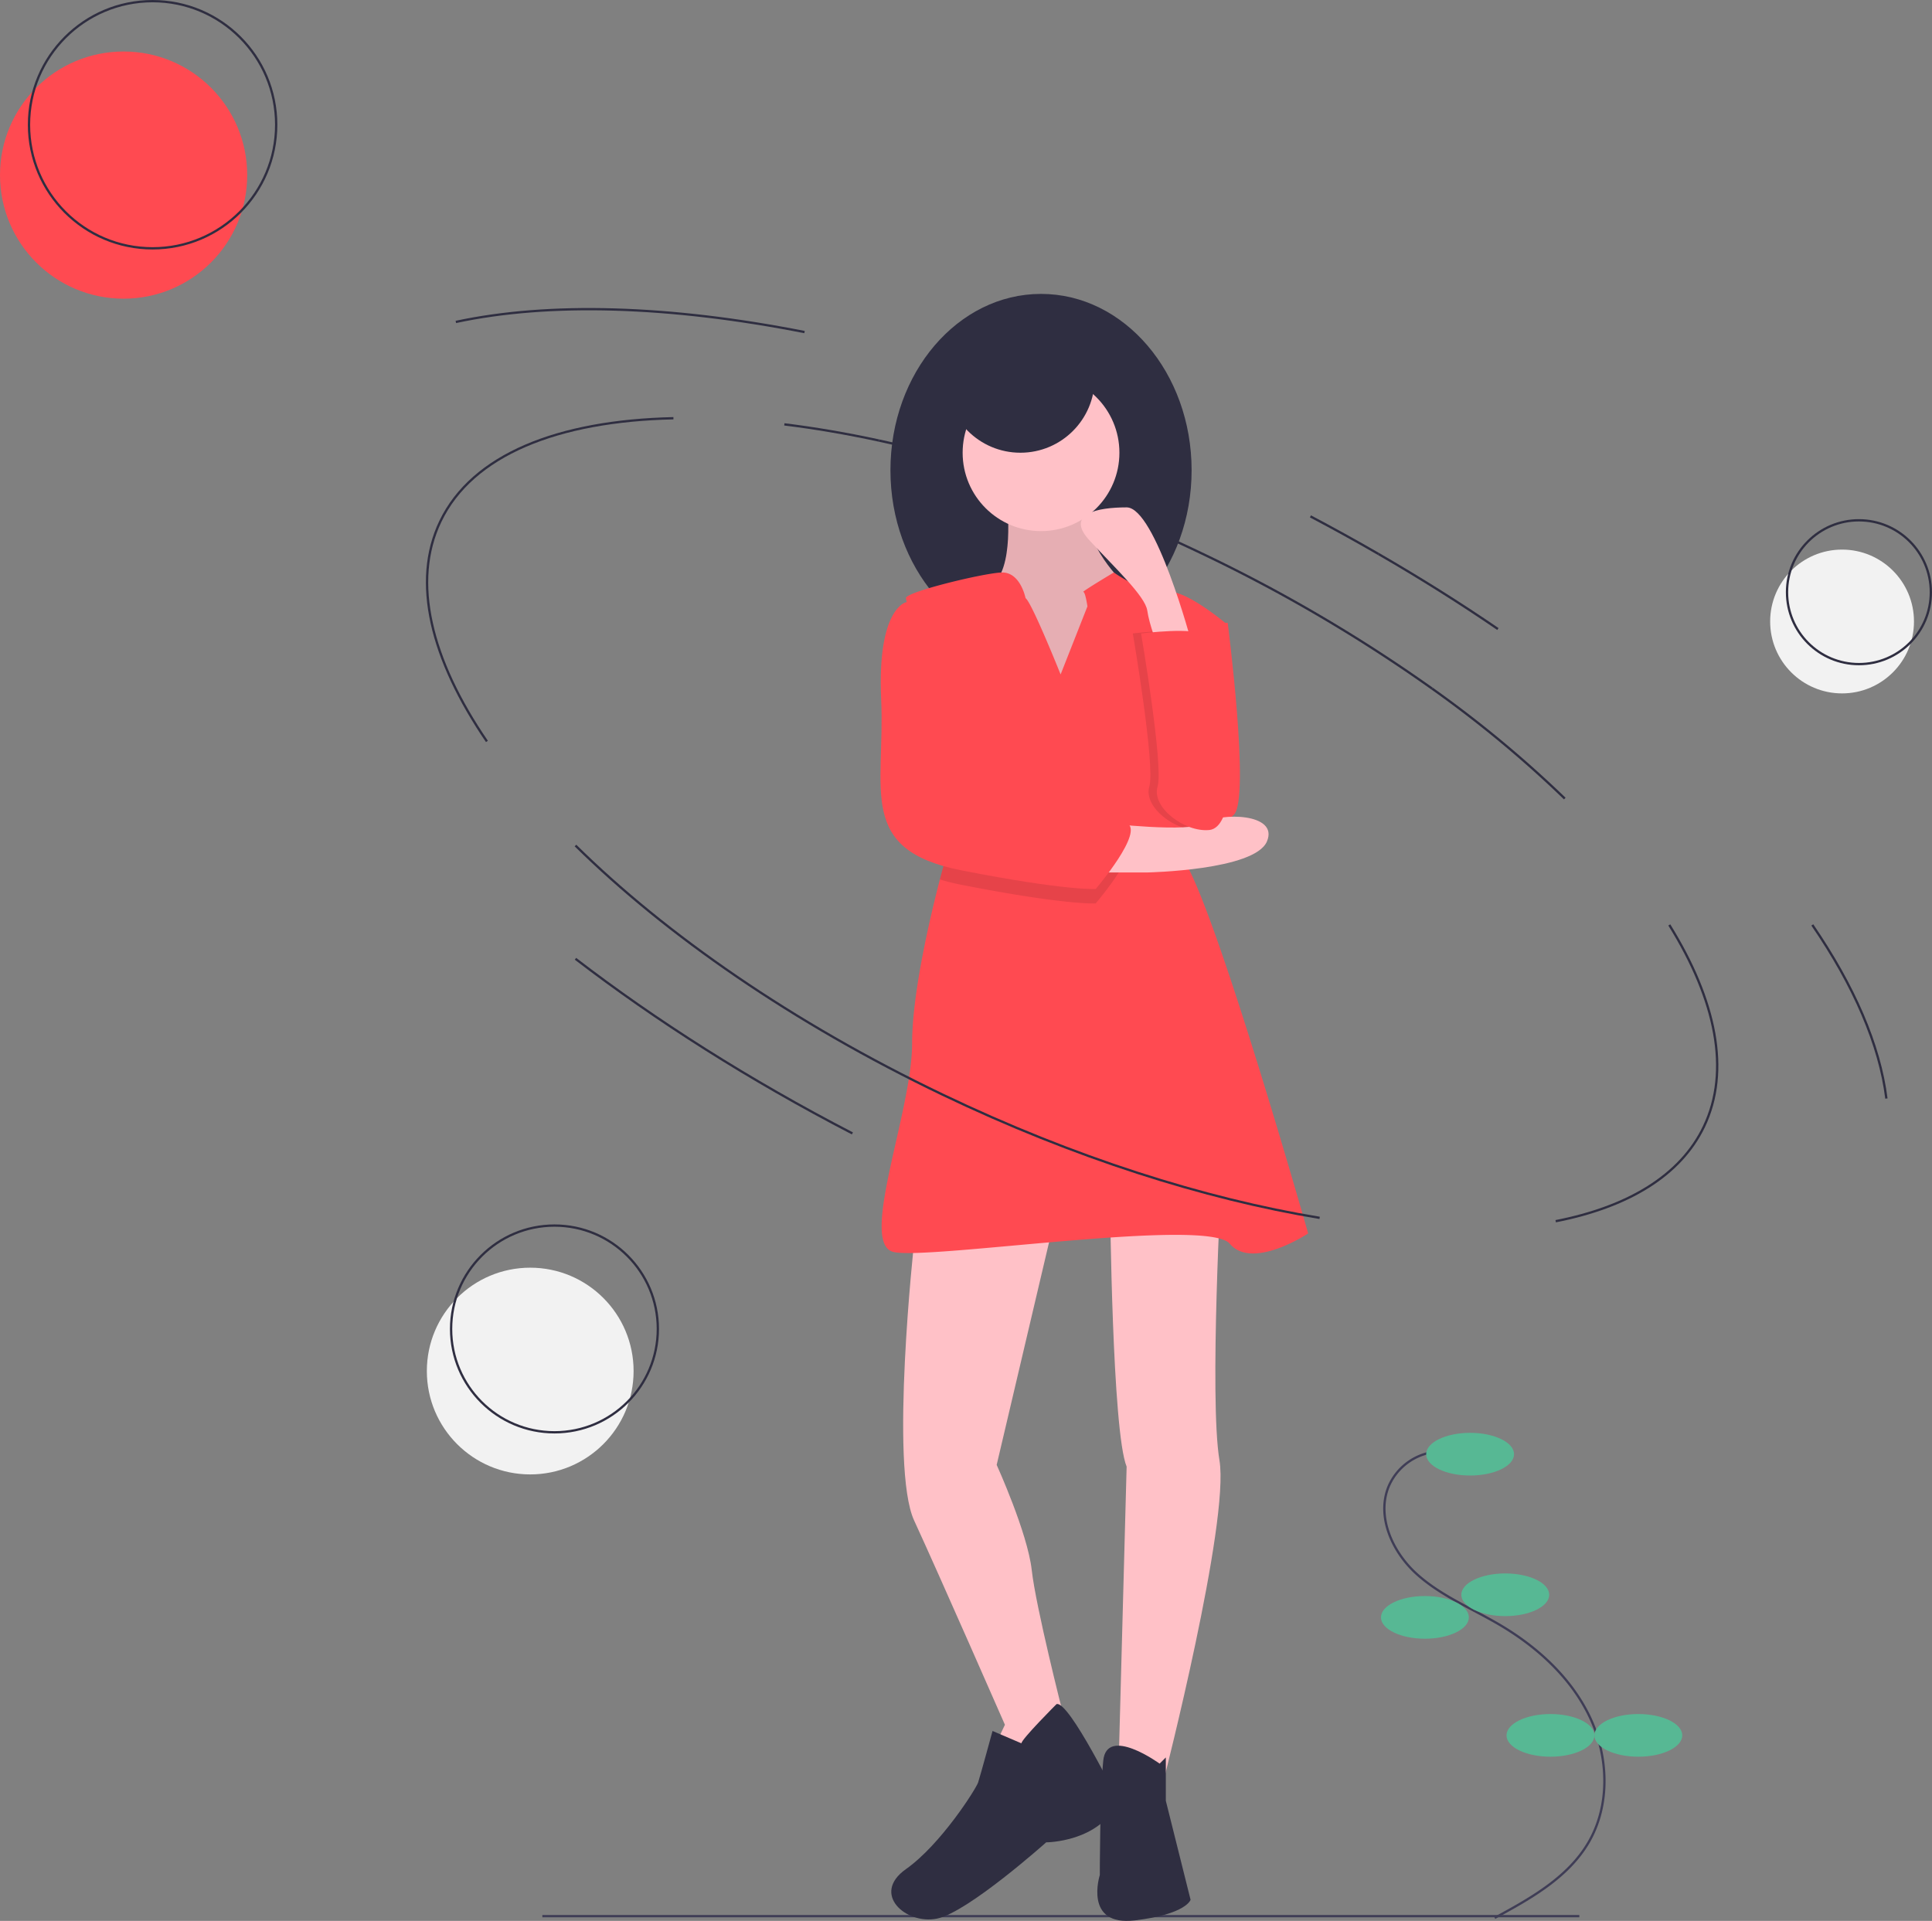 <svg id="b3d864f8-84bf-4ad6-ac45-a7174feef3c9" data-name="Layer 1" xmlns="http://www.w3.org/2000/svg" width="839.387" height="834.645" viewBox="0 0 839.387 834.645"><rect x="0" y="0" width="839.387" height="834.645" fill="#808080" stroke="none"/><title>processing</title><path d="M749.903,256.796q15.11,7.976,29.54,16.324" transform="translate(-180.557 -32.427)" fill="none" stroke="#2f2e41" stroke-miterlimit="10"/><path d="M562.441,223.849c43.939,9.501,91.91,25.903,140.236,49.05a670.774,670.774,0,0,1,100.103,58.751" transform="translate(-180.557 -32.427)" fill="none" stroke="#2f2e41" stroke-miterlimit="10"/><line x1="235.63" y1="832.573" x2="686.163" y2="832.573" fill="none" stroke="#3f3d56" stroke-miterlimit="10"/><path d="M521.327,216.817c13.204,1.623,26.95,3.969,41.114,7.032" transform="translate(-180.557 -32.427)" fill="none" stroke="#2f2e41" stroke-miterlimit="10"/><path d="M392.112,354.582c-24.394-35.699-32.774-69.428-20.241-95.594,13.862-28.941,50.969-43.745,101.268-44.835" transform="translate(-180.557 -32.427)" fill="none" stroke="#2f2e41" stroke-miterlimit="10"/><path d="M905.81,434.318c20.333,32.731,26.641,63.418,15.044,87.629-10.206,21.306-33.009,34.951-64.4,41.102" transform="translate(-180.557 -32.427)" fill="none" stroke="#2f2e41" stroke-miterlimit="10"/><path d="M802.78,331.65a498.103,498.103,0,0,1,57.619,47.756" transform="translate(-180.557 -32.427)" fill="none" stroke="#2f2e41" stroke-miterlimit="10"/><path d="M378.605,172.315c40.492-8.699,92.891-7.153,151.493,4.399" transform="translate(-180.557 -32.427)" fill="none" stroke="#2f2e41" stroke-miterlimit="10"/><path d="M967.943,434.314c18.128,26.48,29.277,52.104,32.19,75.44" transform="translate(-180.557 -32.427)" fill="none" stroke="#2f2e41" stroke-miterlimit="10"/><path d="M779.444,273.12q27.274,15.769,51.899,32.62" transform="translate(-180.557 -32.427)" fill="none" stroke="#2f2e41" stroke-miterlimit="10"/><path d="M805.501,663.141a25.071,25.071,0,0,0-21.61,15.11c-5.404,13.062,1.554,28.405,11.999,37.93s23.861,14.969,36.052,22.126c16.374,9.612,31.087,22.955,39.279,40.083s9.064,38.345-.566,54.708c-8.938,15.188-25.191,24.277-40.692,32.661" transform="translate(-180.557 -32.427)" fill="none" stroke="#3f3d56" stroke-miterlimit="10"/><ellipse cx="638.71" cy="631.851" rx="19.09" ry="9.272" fill="#57b894"/><ellipse cx="653.983" cy="692.941" rx="19.09" ry="9.272" fill="#57b894"/><ellipse cx="619.074" cy="702.759" rx="19.09" ry="9.272" fill="#57b894"/><ellipse cx="673.618" cy="754.03" rx="19.09" ry="9.272" fill="#57b894"/><ellipse cx="711.799" cy="754.03" rx="19.09" ry="9.272" fill="#57b894"/><path d="M703.198,303.075h10.755s9.858,76.178,2.689,83.348-26.886,11.651-29.575,0,0-54.669,0-54.669Z" transform="translate(-180.557 -32.427)" fill="#ff4a51"/><ellipse cx="452.289" cy="204.328" rx="65.424" ry="76.626" fill="#2f2e41"/><path d="M618.058,251.094s3.585,29.575-7.17,35.849,12.547,42.122,12.547,42.122l27.783,7.17,18.82-25.99-3.585-26.886s-21.509-21.509-11.651-41.226Z" transform="translate(-180.557 -32.427)" fill="#ffc1c7"/><path d="M618.058,251.094s3.585,29.575-7.17,35.849,12.547,42.122,12.547,42.122l27.783,7.17,18.82-25.99-3.585-26.886s-21.509-21.509-11.651-41.226Z" transform="translate(-180.557 -32.427)" opacity="0.1"/><path d="M577.729,572.136s-10.755,97.687,0,120.989,39.433,88.725,39.433,88.725L608.2,800.67l24.198-5.377,9.858-18.82s-11.651-45.707-13.443-61.839S613.577,668.927,613.577,668.927l25.094-106.649Z" transform="translate(-180.557 -32.427)" fill="#ffc1c7"/><path d="M662.869,555.807s.896,98.583,7.17,113.875l-3.585,133.536,19.717,2.632S714.849,693.823,710.368,666.937s.896-123.677.896-123.677Z" transform="translate(-180.557 -32.427)" fill="#ffc1c7"/><circle cx="452.289" cy="196.71" r="34.056" fill="#ffc1c7"/><path d="M748.905,568.354s-24.198,16.132-34.056,4.481-130.847,7.17-146.083,3.585,8.066-60.942,8.066-90.517c0-22.127,8.03-55.789,12.072-71.347,1.362-5.234,2.267-8.415,2.267-8.415s9.195-26.16,7.474-37.032a9.351,9.351,0,0,0-.672-2.393,4.913,4.913,0,0,0-.529-.905c-4.293-5.727-16.598-47.49-21.375-65.424a80.965,80.965,0,0,1-1.927-8.066c0-2.689,33.16-10.755,41.45-11.14,8.299-.385,10.53,11.14,10.53,11.14,2.689,1.792,15.236,33.16,15.236,33.16l11.651-29.575s-.896-6.273-1.792-6.273,13.255-8.46,13.255-8.46,14.528,10.253,22.593,8.46,26.886,14.339,26.886,14.339-33.16,83.348-19.717,101.272S748.905,568.354,748.905,568.354Z" transform="translate(-180.557 -32.427)" fill="#ff4a51"/><path d="M639.567,772.887s-15.236,15.236-15.236,17.028l-12.547-5.377s-5.377,19.717-6.273,22.405-16.132,26.886-31.367,37.641,0,24.198,13.443,21.509,47.499-33.16,47.499-33.16,23.302,0,31.367-17.924C666.454,815.009,644.944,771.095,639.567,772.887Z" transform="translate(-180.557 -32.427)" fill="#2f2e41"/><path d="M684.378,798.737s-23.023-16.728-24.507-1.194-1.483,49.59-1.483,49.59-7.17,22.405,15.236,19.717,24.198-8.962,24.198-8.962l-10.755-43.018V796.048Z" transform="translate(-180.557 -32.427)" fill="#2f2e41"/><path d="M597.445,365.81c-4.293-5.727-16.598-47.49-21.375-65.424h4.347S591.333,343.108,597.974,366.715A4.913,4.913,0,0,0,597.445,365.81Z" transform="translate(-180.557 -32.427)" opacity="0.1"/><path d="M656.595,424.96s-12.547.896-58.254-8.066a91.374,91.374,0,0,1-9.437-2.339c1.362-5.234,2.267-8.415,2.267-8.415s9.195-26.16,7.474-37.032c2.142,7.528,3.737,12.61,4.176,12.834,1.792.896,59.15,10.755,67.216,14.339S656.595,424.96,656.595,424.96Z" transform="translate(-180.557 -32.427)" opacity="0.1"/><path d="M672.727,307.664s24.72-3.05,26.251.958,7.805,42.744,10.494,47.71,3.585,35.756-7.17,36.749-25.094-9.932-22.405-18.871S672.727,307.664,672.727,307.664Z" transform="translate(-180.557 -32.427)" opacity="0.1"/><path d="M660.18,390.007s37.641,4.481,43.914,0,32.264-4.481,26.886,8.066-51.98,13.443-51.98,13.443H652.114Z" transform="translate(-180.557 -32.427)" fill="#ffc1c7"/><path d="M580.417,294.112h-6.273s-12.547,2.689-10.755,42.122-10.755,65.424,34.952,74.386,58.254,8.066,58.254,8.066,21.509-25.094,13.443-28.679-65.424-13.443-67.216-14.339S580.417,294.112,580.417,294.112Z" transform="translate(-180.557 -32.427)" fill="#ff4a51"/><path d="M698.289,311.802s-15.704-58.915-28.251-58.915-26.886,2.689-16.132,14.339,24.198,24.198,25.094,30.471,4.481,15.236,4.481,15.236Z" transform="translate(-180.557 -32.427)" fill="#ffc1c7"/><path d="M676.312,307.664s24.72-3.05,26.251.958,7.805,42.744,10.494,47.71,3.585,35.756-7.17,36.749-25.094-9.932-22.405-18.871S676.312,307.664,676.312,307.664Z" transform="translate(-180.557 -32.427)" fill="#ff4a51"/><circle cx="443.327" cy="164.446" r="32.264" fill="#2f2e41"/><path d="M753.894,561.595c-50.068-8.252-106.709-26.19-163.846-53.558-65.057-31.162-120.184-69.485-159.465-108.217" transform="translate(-180.557 -32.427)" fill="none" stroke="#2f2e41" stroke-miterlimit="10"/><path d="M550.893,524.893c-44.792-23.206-85.344-49.006-120.312-75.867" transform="translate(-180.557 -32.427)" fill="none" stroke="#2f2e41" stroke-miterlimit="10"/><circle cx="53.7" cy="76.078" r="53.7" fill="#ff4a51"/><circle cx="66.297" cy="54.2" r="53.7" fill="none" stroke="#2f2e41" stroke-miterlimit="10"/><circle cx="800.314" cy="270.044" r="31.244" fill="#f2f2f2"/><circle cx="807.643" cy="257.315" r="31.244" fill="none" stroke="#2f2e41" stroke-miterlimit="10"/><circle cx="230.363" cy="595.729" r="44.913" fill="#f2f2f2"/><circle cx="240.898" cy="577.431" r="44.913" fill="none" stroke="#2f2e41" stroke-miterlimit="10"/></svg>